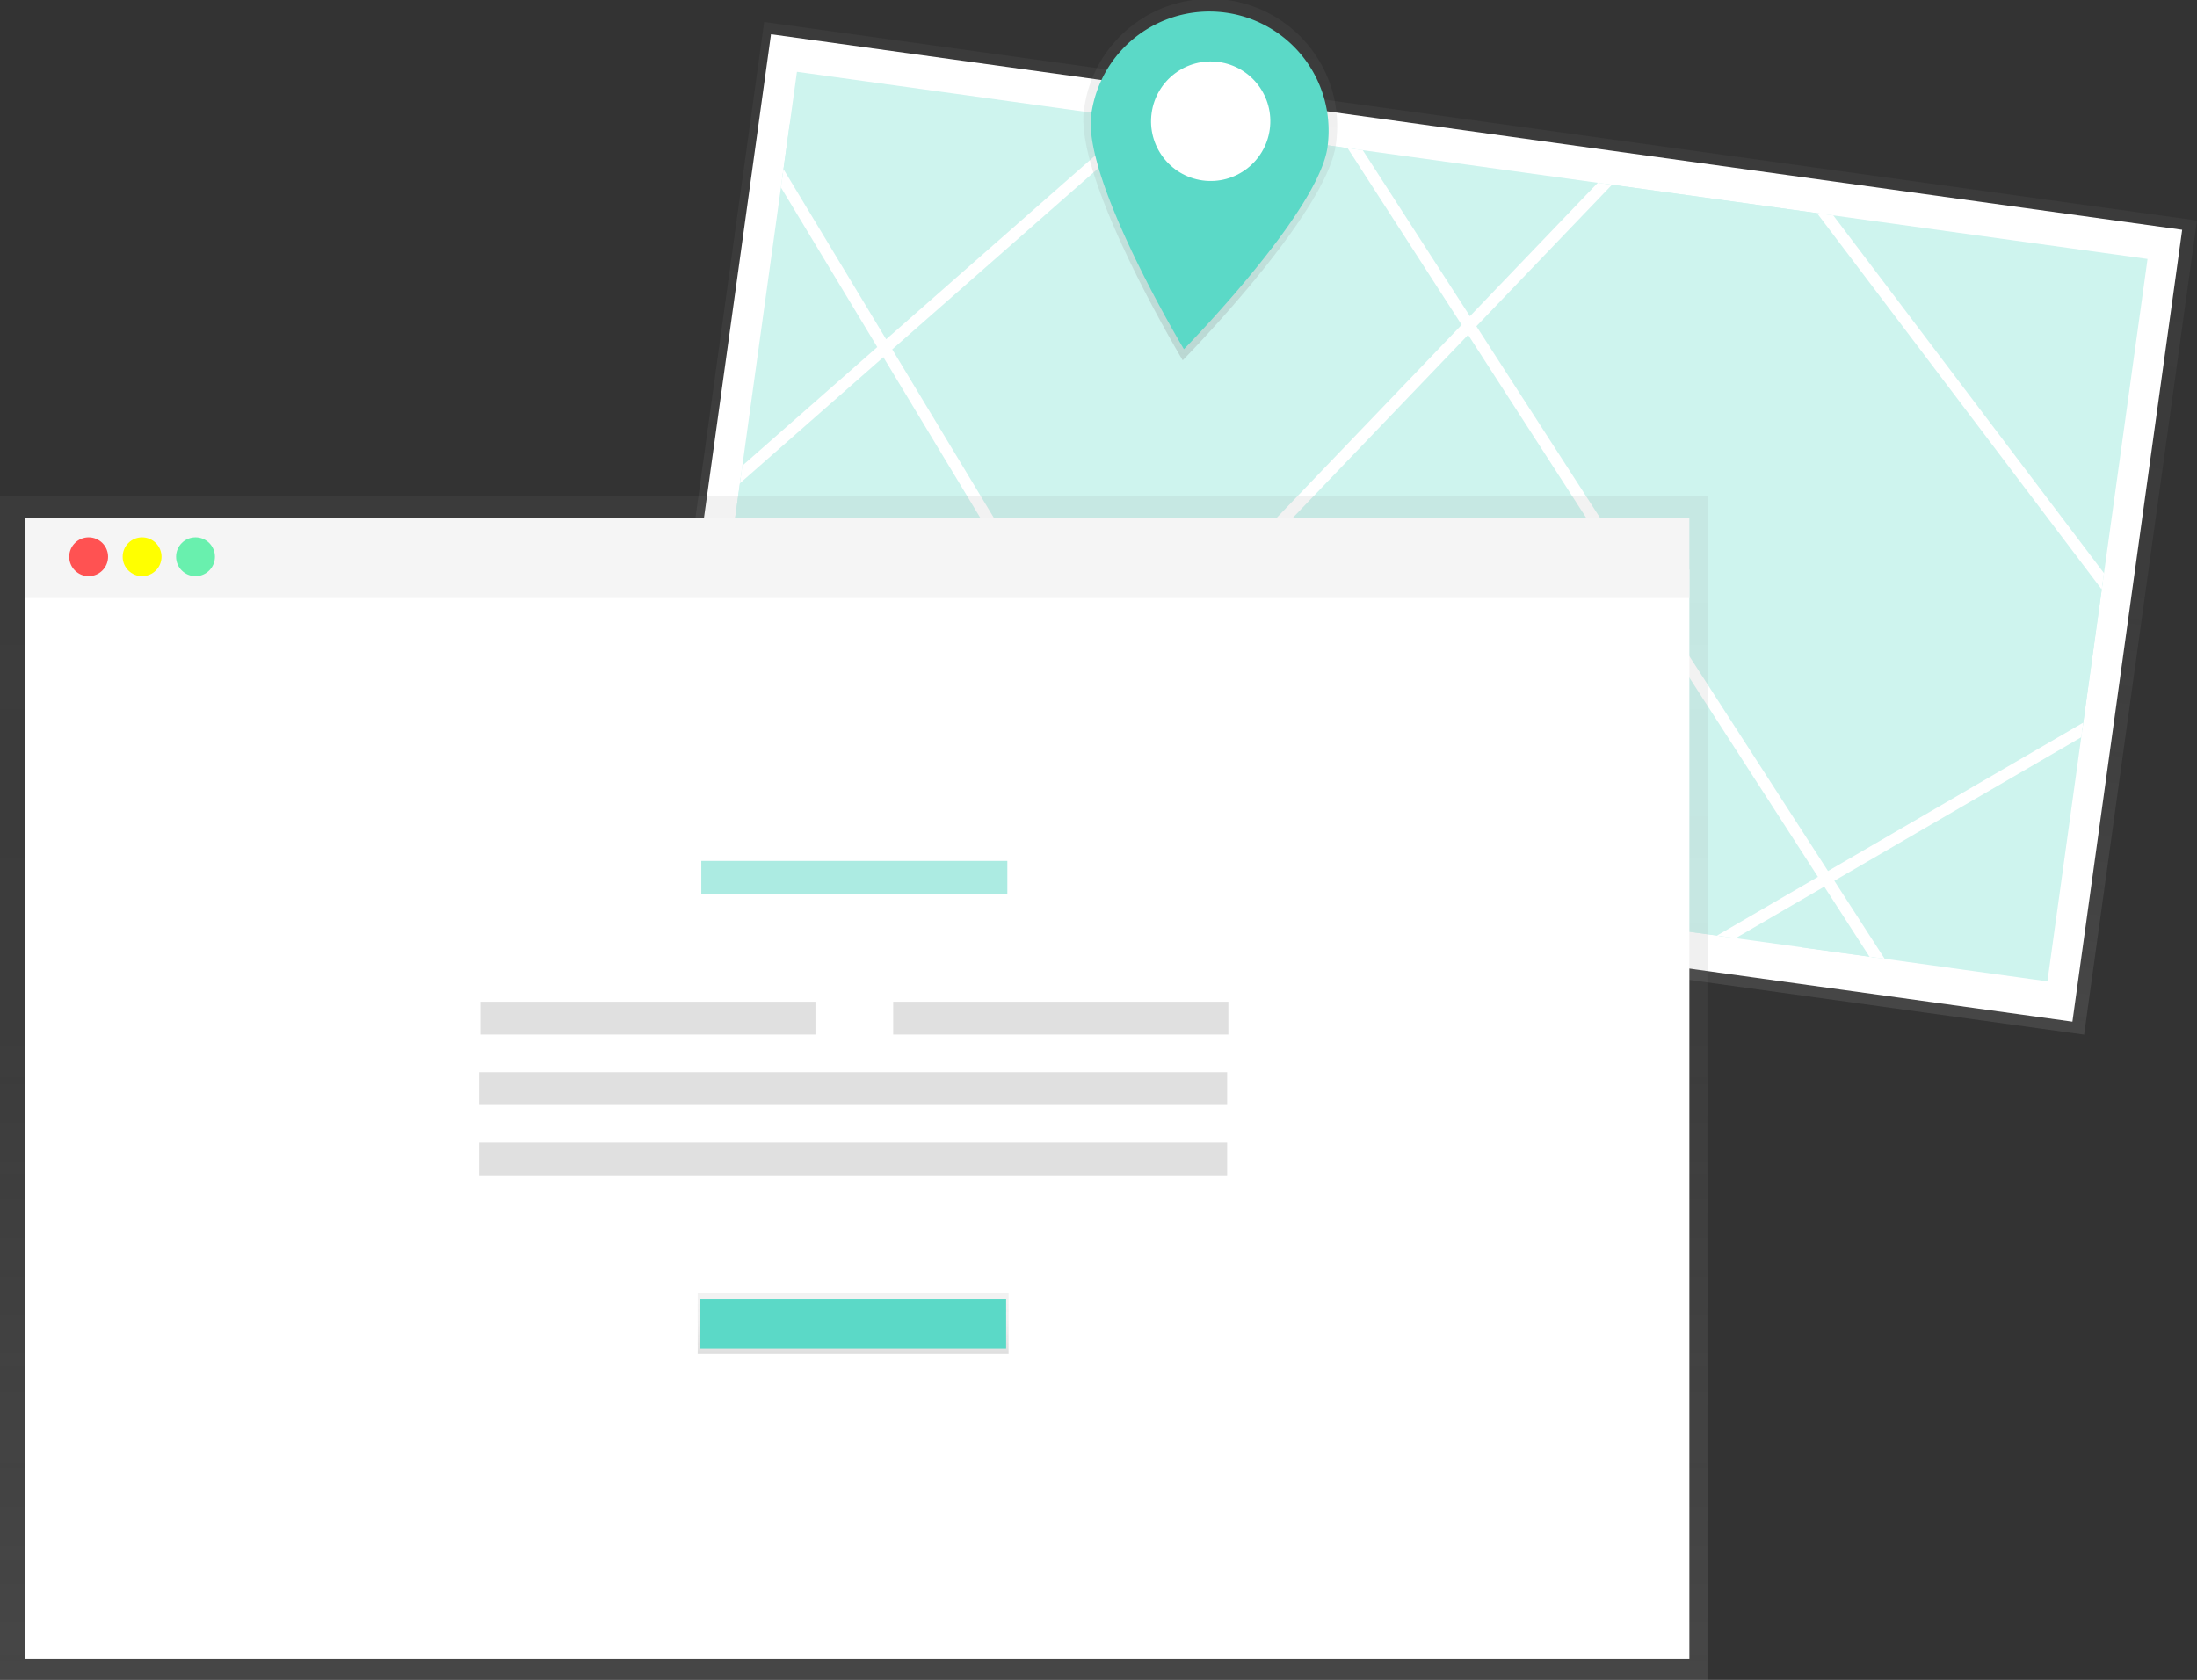 <svg id="2490755a-457e-4afb-a65a-0ea5e4d54fde" data-name="Layer 1" xmlns="http://www.w3.org/2000/svg" xmlns:xlink="http://www.w3.org/1999/xlink" width="945.48" height="723.06" viewBox="0 0 945.48 723.06"><rect x="0" y="0" width="945.48" height="723.06" fill="#333333" stroke="none"/><defs><linearGradient id="8cd9664d-1da2-4d12-b141-6acf96f68a9c" x1="740.07" y1="472.54" x2="740.07" y2="118.79" gradientTransform="matrix(0, 1.01, -1, 0, 1038.56, -429.84)" gradientUnits="userSpaceOnUse"><stop offset="0" stop-color="gray" stop-opacity="0.25"/><stop offset="0.54" stop-color="gray" stop-opacity="0.12"/><stop offset="1" stop-color="gray" stop-opacity="0.1"/></linearGradient><clipPath id="cdabdff6-c4be-4715-8138-a67c0a106d83" transform="translate(-130 -89.47)"><rect id="7312e2fe-1465-434b-8399-0e3c35e3f2aa" data-name="&lt;Rectangle&gt;" x="448.64" y="159.18" width="586.78" height="313.91" transform="translate(50.43 -98.88) rotate(7.89)" fill="#5bd9c7"/></clipPath><linearGradient id="2e0ace27-f24d-4475-8753-15718c01a844" x1="627.79" y1="238.31" x2="627.79" y2="82.56" gradientTransform="translate(47.68 -77.98) rotate(7.89)" xlink:href="#8cd9664d-1da2-4d12-b141-6acf96f68a9c"/><linearGradient id="4557fcba-ba8e-4ca6-a47b-16bad646016f" x1="367.4" y1="723.06" x2="367.4" y2="213.51" gradientTransform="matrix(1, 0, 0, 1, 0, 0)" xlink:href="#8cd9664d-1da2-4d12-b141-6acf96f68a9c"/><linearGradient id="4f826130-72fb-45c0-ad33-c53e19fef0b1" x1="367.14" y1="582.74" x2="367.14" y2="556.61" gradientTransform="matrix(1, 0, 0, 1, 0, 0)" xlink:href="#8cd9664d-1da2-4d12-b141-6acf96f68a9c"/></defs><title>address</title><rect x="566.02" y="5.62" width="353.76" height="622.49" transform="translate(197.04 919.76) rotate(-82.11)" fill="url(#8cd9664d-1da2-4d12-b141-6acf96f68a9c)"/><rect x="435.28" y="144.67" width="613.09" height="344.1" transform="translate(-79.49 -188.31) rotate(7.89)" fill="#fff"/><g opacity="0.3"><rect id="f33a93cd-dff1-45ca-976d-3ca4de540e86" data-name="&lt;Rectangle&gt;" x="448.64" y="159.18" width="586.78" height="313.91" transform="translate(-79.57 -188.35) rotate(7.89)" fill="#5bd9c7"/><g clip-path="url(#cdabdff6-c4be-4715-8138-a67c0a106d83)"><polyline points="305.89 25.78 541.8 416.84 685.31 436.73 935.87 291.06 738.08 29.61 387.52 395.45 187.09 320.14 545.2 5.32 837.19 457.78" fill="#5bd9c7" stroke="#fff" stroke-miterlimit="10" stroke-width="5"/></g></g><path d="M704.85,151.82c-4.16,30-65.87,92.74-65.87,92.74s-46.66-77.76-42.5-107.76a54.71,54.71,0,1,1,108.38,15Z" transform="translate(-130 -89.47)" fill="url(#2e0ace27-f24d-4475-8753-15718c01a844)"/><path d="M701.29,152.77c-3.9,28.14-61.79,87-61.79,87s-43.77-72.94-39.87-101.08a51.31,51.31,0,1,1,101.65,14.09Z" transform="translate(-130 -89.47)" fill="#5bd9c7"/><ellipse cx="651.03" cy="141.65" rx="25.72" ry="25.66" transform="translate(291.34 677.6) rotate(-82.11)" fill="#fff"/><polygon points="0 213.51 0 239.22 0 723.06 734.81 723.06 734.81 239.22 734.81 213.51 0 213.51" fill="url(#4557fcba-ba8e-4ca6-a47b-16bad646016f)"/><rect x="10.9" y="245.21" width="716.12" height="468.79" fill="#fff"/><rect x="10.9" y="222.91" width="716.12" height="34.49" fill="#f5f5f5"/><circle cx="38.15" cy="239.64" r="8.36" fill="#ff5252"/><circle cx="61.15" cy="239.64" r="8.36" fill="#ff0"/><circle cx="84.14" cy="239.64" r="8.36" fill="#69f0ae"/><rect x="301.81" y="370.55" width="131.7" height="14.11" fill="#5bd9c7" opacity="0.5"/><rect x="206.7" y="431.18" width="144.24" height="14.11" fill="#e0e0e0"/><rect x="514.39" y="520.65" width="144.24" height="14.11" transform="translate(1043.02 965.94) rotate(-180)" fill="#e0e0e0"/><rect x="206.17" y="461.49" width="321.93" height="14.11" fill="#e0e0e0"/><rect x="206.17" y="491.8" width="321.93" height="14.11" fill="#e0e0e0"/><rect x="300.25" y="556.61" width="133.79" height="26.13" fill="url(#4f826130-72fb-45c0-ad33-c53e19fef0b1)"/><rect x="301.29" y="558.98" width="131.7" height="21.38" fill="#5bd9c7"/></svg>